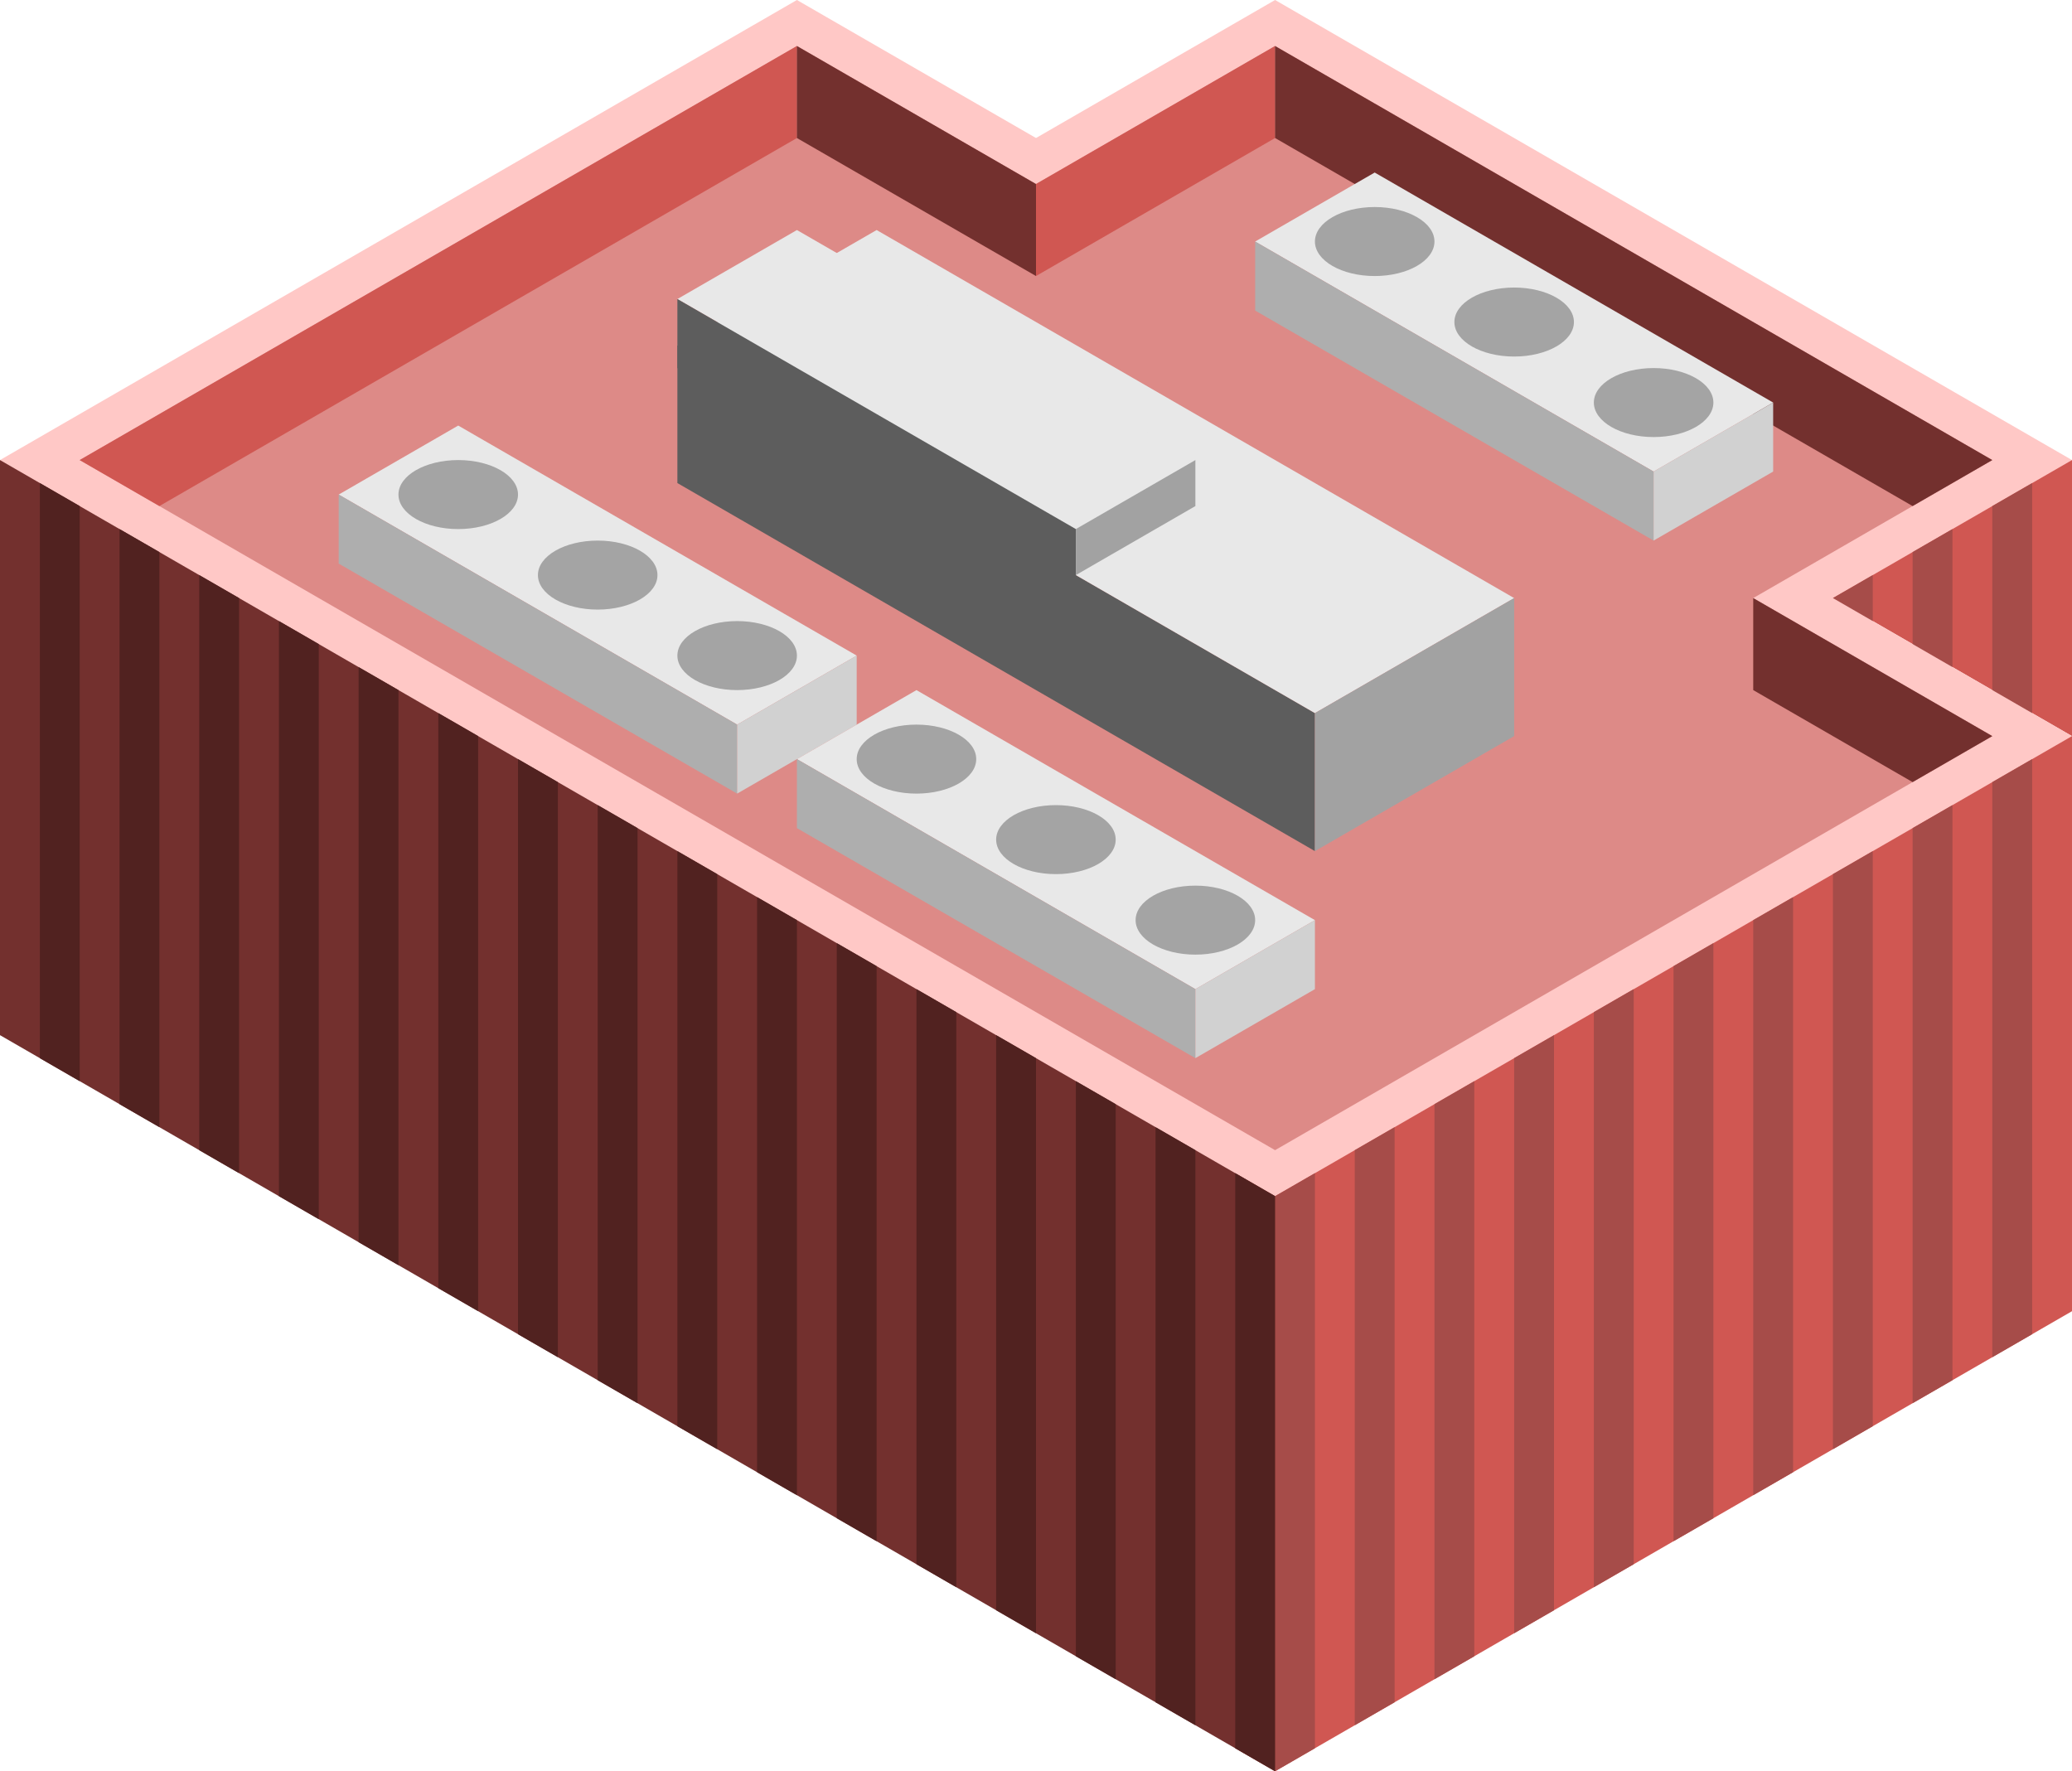 <svg id="Layer_1" data-name="Layer 1" xmlns="http://www.w3.org/2000/svg" viewBox="0 0 260 222.28">
  <defs>
    <style>
      .top-light {
        fill: #ffc8c6;
      }

      .exterior-R-prim {
        fill: #d05752;
      }

      .exterior-R-dark {
        fill: #a64c49;
      }

      .exterior-L-prim {
        fill: #73302e;
      }

      .exterior-L-dark {
        fill: #512220;
      }

      .top-prim {
        fill: #dd8a87;
      }

      .cls-1 {
        fill: #e8e8e8;
      }

      .cls-2 {
        fill: #aeaeae;
      }

      .cls-3 {
        fill: #d1d1d1;
      }

      .cls-4 {
        fill: #a4a4a4;
      }

      .cls-5 {
        fill: #5d5d5d;
      }

      .cls-6 {
        fill: #a2a2a2;
      }
    </style>
  </defs>
  <title>Artboard 2</title>
  <g id="root">
    <path id="Path" class="top-light" d="M125,20.207,160,0,260,57.735v5.774l-30,17.32-5-2.887Z"/>
    <path id="Path-2" data-name="Path" class="exterior-R-prim" d="M260,57.735V92.376L230,75.055Z"/>
    <path id="Path-3" data-name="Path" class="exterior-R-dark" d="M250,63.508l5-2.887v72.169l-5,2.887Z"/>
    <path id="Path-4" data-name="Path" class="exterior-R-dark" d="M240,69.282l5-2.887V138.564l-5,2.887Z"/>
    <path id="Path-5" data-name="Path" class="exterior-R-dark" d="M230,75.055l5-2.887v72.169l-5,2.887Z"/>
    <path id="Path-6" data-name="Path" class="top-light" d="M260,98.15V92.376L100,0,0,57.735v5.774l160,92.376Z"/>
    <path id="Path-7" data-name="Path" class="exterior-R-prim" d="M155,219.393l5,2.887,100-57.735V92.376L160,150.111l-5-2.887Z"/>
    <path id="Path-8" data-name="Path" class="exterior-L-prim" d="M160,222.28,0,129.904V57.735l160,92.376Z"/>
    <path id="Path-9" data-name="Path" class="exterior-R-dark" d="M160,150.111l5-2.887v72.169l-5,2.887Z"/>
    <path id="Path-10" data-name="Path" class="exterior-R-dark" d="M200,127.017l5-2.887V196.299l-5,2.887Z"/>
    <path id="Path-11" data-name="Path" class="exterior-R-dark" d="M180,138.564l5-2.887v72.169l-5,2.887Z"/>
    <path id="Path-12" data-name="Path" class="exterior-R-dark" d="M220,115.47l5-2.887V184.752l-5,2.887Z"/>
    <path id="Path-13" data-name="Path" class="exterior-R-dark" d="M250,98.15l5-2.887v72.169l-5,2.887Z"/>
    <path id="Path-14" data-name="Path" class="exterior-R-dark" d="M170,144.338l5-2.887V213.62l-5,2.887Z"/>
    <path id="Path-15" data-name="Path" class="exterior-R-dark" d="M210,121.243l5-2.887v72.169l-5,2.887Z"/>
    <path id="Path-16" data-name="Path" class="exterior-R-dark" d="M240,103.923l5-2.887v72.169l-5,2.887Z"/>
    <path id="Path-17" data-name="Path" class="exterior-R-dark" d="M190,132.791l5-2.887v72.169l-5,2.887Z"/>
    <path id="Path-18" data-name="Path" class="exterior-R-dark" d="M230,109.697l5-2.887v72.169l-5,2.887Z"/>
    <path id="Path-19" data-name="Path" class="exterior-L-dark" d="M160,150.111l-5-2.887v72.169l5,2.887Z"/>
    <path id="Path-20" data-name="Path" class="exterior-L-dark" d="M120,127.017l-5-2.887V196.299l5,2.887Z"/>
    <path id="Path-21" data-name="Path" class="exterior-L-dark" d="M140,138.564l-5-2.887v72.169l5,2.887Z"/>
    <path id="Path-22" data-name="Path" class="exterior-L-dark" d="M100,115.47l-5-2.887V184.752l5,2.887Z"/>
    <path id="Path-23" data-name="Path" class="exterior-L-dark" d="M70,98.15l-5-2.887v72.169l5,2.887Z"/>
    <path id="Path-24" data-name="Path" class="exterior-L-dark" d="M150,144.338l-5-2.887V213.62l5,2.887Z"/>
    <path id="Path-25" data-name="Path" class="exterior-L-dark" d="M110,121.243l-5-2.887v72.169l5,2.887Z"/>
    <path id="Path-26" data-name="Path" class="exterior-L-dark" d="M80,103.923l-5-2.887v72.169l5,2.887Z"/>
    <path id="Path-27" data-name="Path" class="exterior-L-dark" d="M130,132.791l-5-2.887v72.169l5,2.887Z"/>
    <path id="Path-28" data-name="Path" class="exterior-L-dark" d="M90,109.697,85,106.81v72.169l5,2.887Z"/>
    <path id="Path-29" data-name="Path" class="exterior-L-dark" d="M60,92.376l-5-2.887v72.169l5,2.887Z"/>
    <path id="Path-30" data-name="Path" class="exterior-L-dark" d="M20,69.282l-5-2.887V138.564l5,2.887Z"/>
    <path id="Path-31" data-name="Path" class="exterior-L-dark" d="M40,80.829l-5-2.887v72.169l5,2.887Z"/>
    <path id="Path-32" data-name="Path" class="exterior-L-dark" d="M50,86.603l-5-2.887v72.169l5,2.887Z"/>
    <path id="Path-33" data-name="Path" class="exterior-L-dark" d="M10,63.508,5,60.622v72.169l5,2.887Z"/>
    <path id="Path-34" data-name="Path" class="exterior-L-dark" d="M30,75.055l-5-2.887v72.169l5,2.887Z"/>
    <path id="Path-35" data-name="Path" class="top-prim" d="M10,57.735,100,5.774,130,23.094,160,5.774,250,57.735l-30,17.32L250,92.376l-90,51.962Z"/>
    <path id="Path-36" data-name="Path" class="exterior-R-prim" d="M100,17.32V5.774L10,57.735l10,5.774Z"/>
    <path id="Path-37" data-name="Path" class="exterior-L-prim" d="M130,34.641l-30-17.32V5.774L130,23.094Z"/>
    <path id="Path-38" data-name="Path" class="exterior-R-prim" d="M160,17.32,130,34.641V23.094L160,5.774Z"/>
    <path id="Path-39" data-name="Path" class="exterior-L-prim" d="M240,63.508l-80-46.188V5.774L250,57.735Z"/>
    <path id="Path-40" data-name="Path" class="exterior-L-prim" d="M220,75.055v11.547L240,98.15l10-5.774Z"/>
    <path id="Path-41" data-name="Path" class="cls-1" d="M172.5,21.651l50,28.867-15,8.66-50-28.867Z"/>
    <path id="Path-42" data-name="Path" class="cls-2" d="M207.5,67.839v-8.66l-50-28.867v8.66Z"/>
    <path id="Path-43" data-name="Path" class="cls-3" d="M222.5,50.518v8.66l-15,8.66v-8.66Z"/>
    <ellipse id="Ellipse" class="cls-4" cx="207.5" cy="50.518" rx="7.5" ry="4.33"/>
    <ellipse id="Ellipse-2" data-name="Ellipse" class="cls-4" cx="190" cy="40.414" rx="7.5" ry="4.33"/>
    <ellipse id="Ellipse-3" data-name="Ellipse" class="cls-4" cx="172.5" cy="30.311" rx="7.5" ry="4.33"/>
    <path id="Path-44" data-name="Path" class="cls-1" d="M57.5,53.405l50,28.867-15,8.66-50-28.867Z"/>
    <path id="Path-45" data-name="Path" class="cls-2" d="M92.5,99.593v-8.66l-50-28.867v8.66Z"/>
    <path id="Path-46" data-name="Path" class="cls-3" d="M107.5,82.272v8.66l-15,8.66v-8.66Z"/>
    <ellipse id="Ellipse-4" data-name="Ellipse" class="cls-4" cx="92.5" cy="82.272" rx="7.5" ry="4.33"/>
    <ellipse id="Ellipse-5" data-name="Ellipse" class="cls-4" cx="75" cy="72.169" rx="7.5" ry="4.33"/>
    <ellipse id="Ellipse-6" data-name="Ellipse" class="cls-4" cx="57.5" cy="62.065" rx="7.5" ry="4.33"/>
    <path id="Path-47" data-name="Path" class="cls-1" d="M115,86.603,165,115.47l-15,8.66L100,95.263Z"/>
    <path id="Path-48" data-name="Path" class="cls-2" d="M150,132.791v-8.66L100,95.263v8.66Z"/>
    <path id="Path-49" data-name="Path" class="cls-3" d="M165,115.47v8.66l-15,8.66v-8.66Z"/>
    <ellipse id="Ellipse-7" data-name="Ellipse" class="cls-4" cx="150" cy="115.47" rx="7.5" ry="4.33"/>
    <ellipse id="Ellipse-8" data-name="Ellipse" class="cls-4" cx="132.5" cy="105.366" rx="7.5" ry="4.33"/>
    <ellipse id="Ellipse-9" data-name="Ellipse" class="cls-4" cx="115" cy="95.263" rx="7.5" ry="4.33"/>
    <path id="Path-50" data-name="Path" class="cls-5" d="M85,60.622V43.301l80,46.188v17.32Z"/>
    <path id="Path-51" data-name="Path" class="cls-1" d="M110,28.867,85,43.301l80,46.188,25-14.434Z"/>
    <path id="Path-52" data-name="Path" class="cls-6" d="M165,106.81,190,92.376V75.055L165,89.489Z"/>
    <path id="Path-53" data-name="Path" class="cls-1" d="M135,66.395l15-8.66L100,28.867l-15,8.66Z"/>
    <path id="Path-54" data-name="Path" class="cls-5" d="M135,75.055v-8.66L85,37.528v8.66Z"/>
    <path id="Path-55" data-name="Path" class="cls-6" d="M150,57.735v5.774l-15,8.66V66.395Z"/>
  </g>
</svg>
